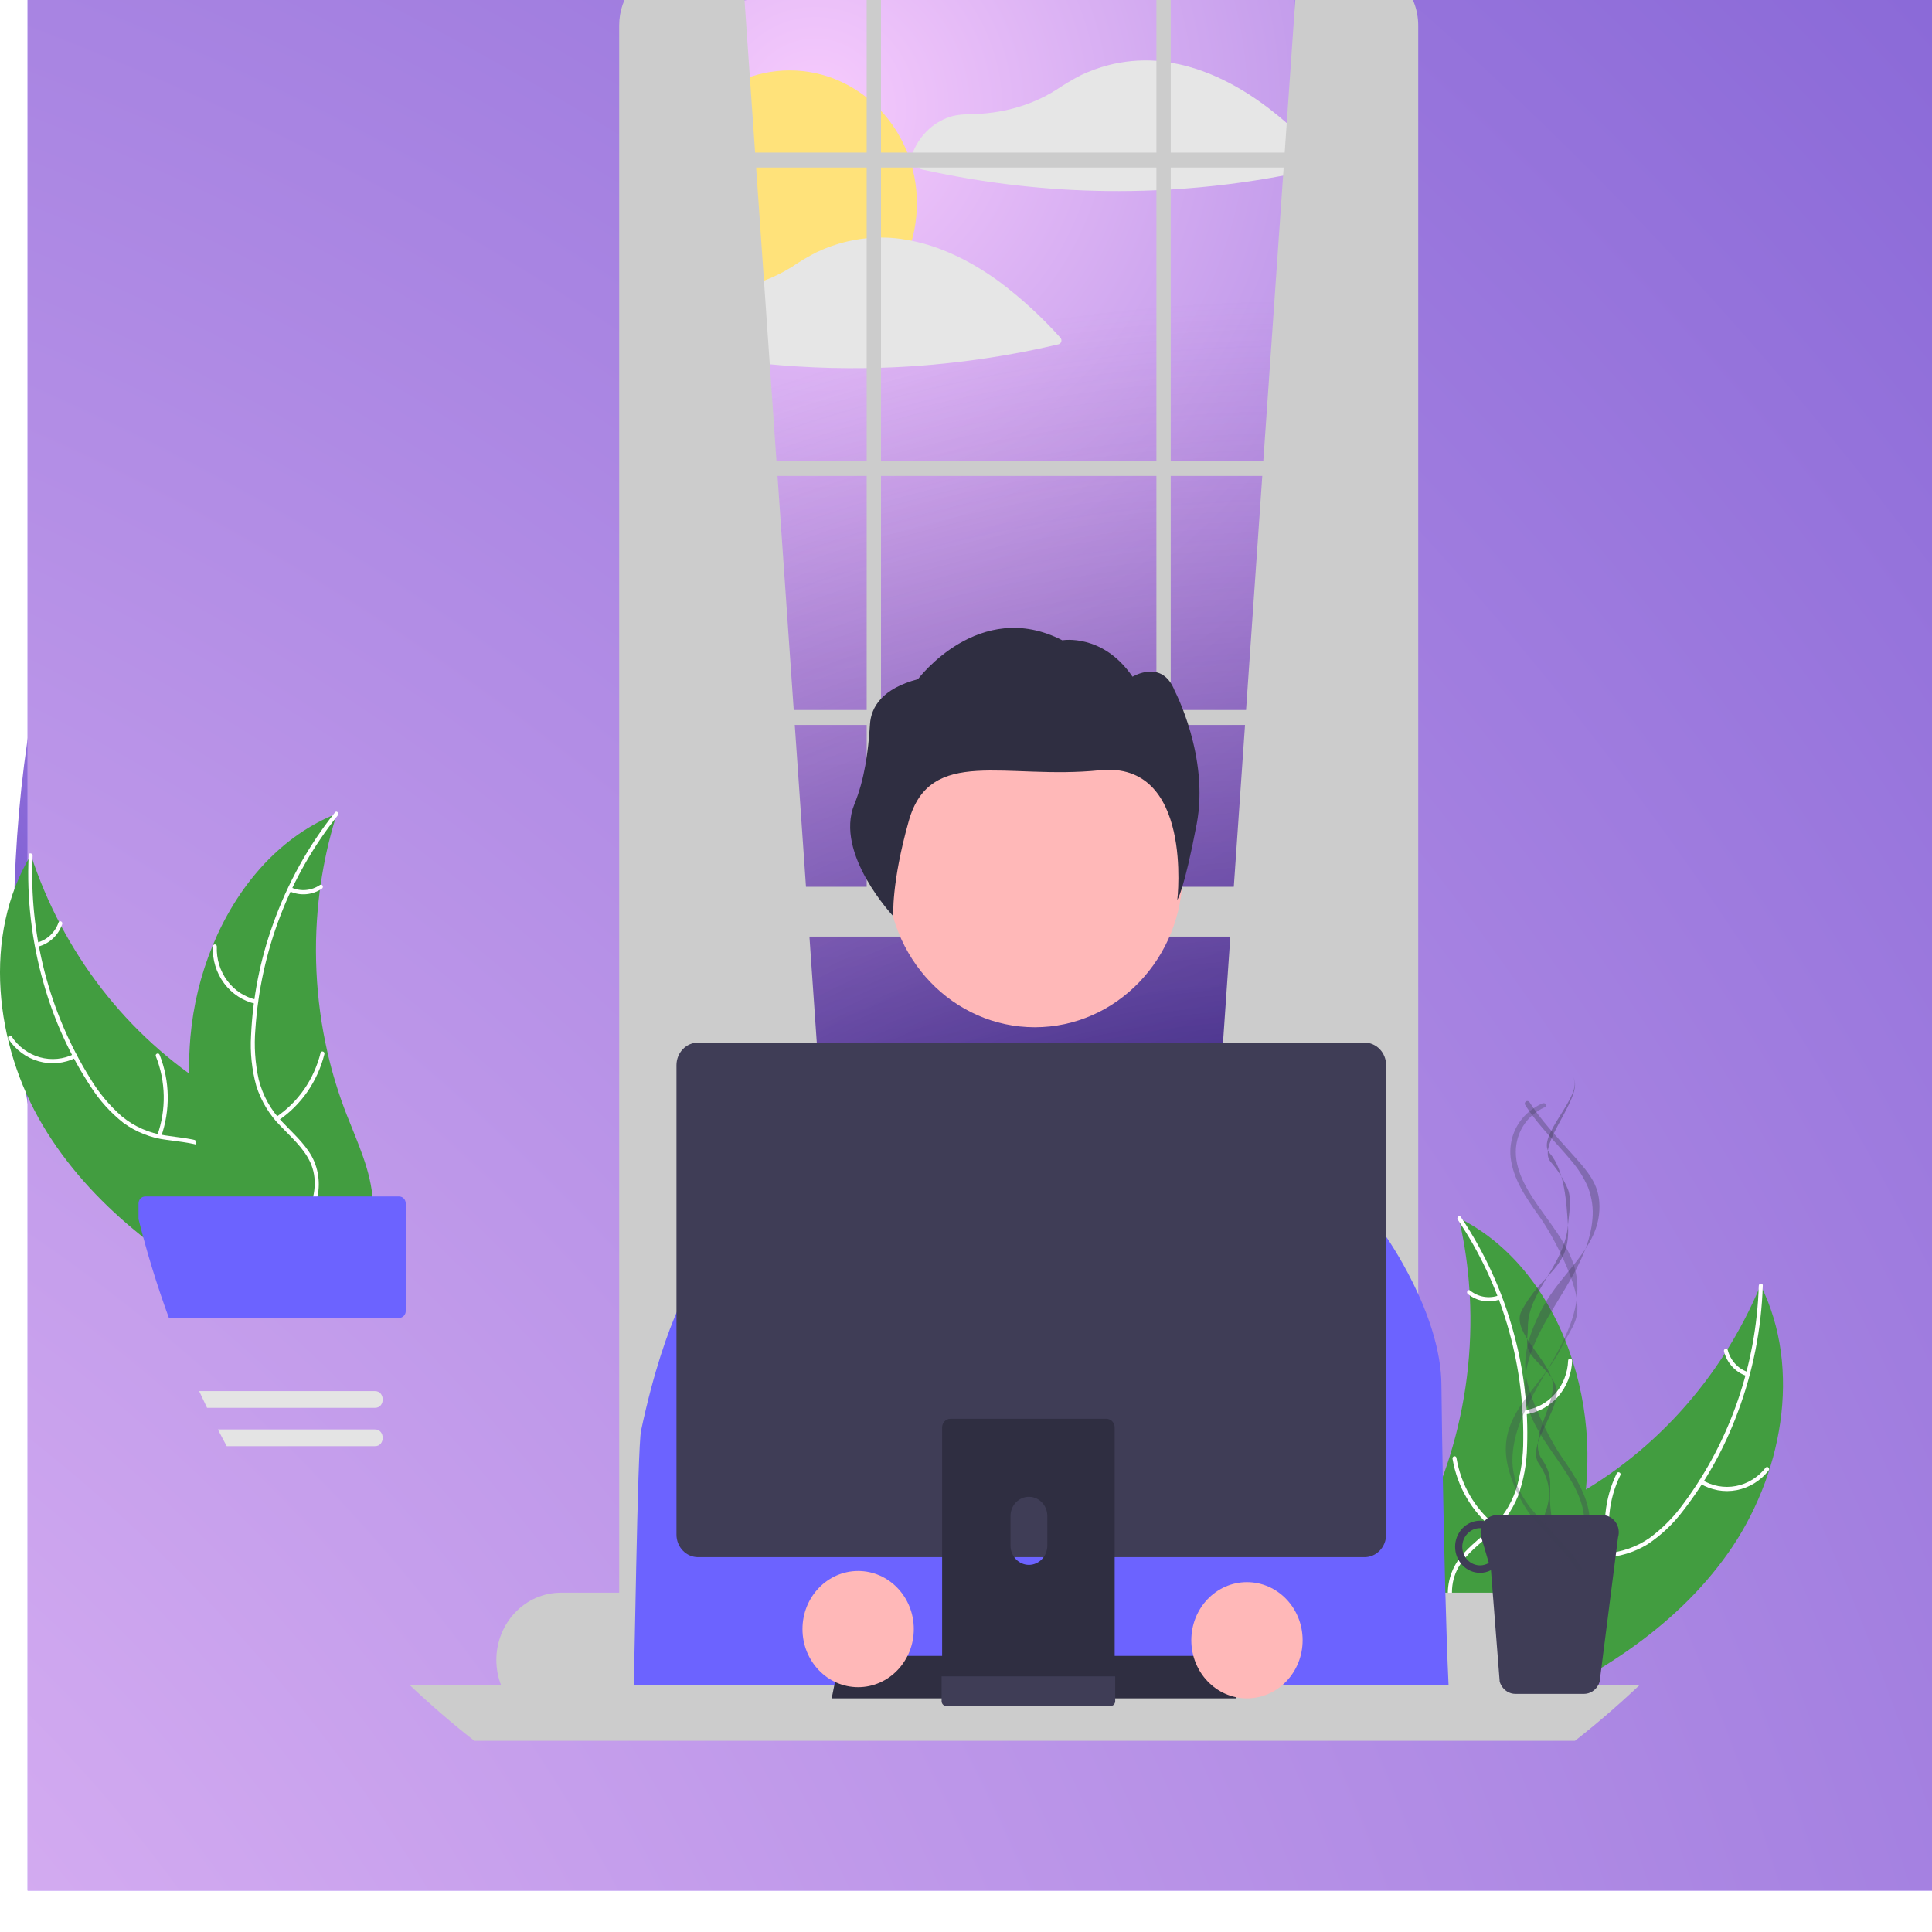 <svg width="140" height="140" viewBox="0 0 140 140" fill="none" xmlns="http://www.w3.org/2000/svg">
<g clip-path="url(#clip0_6_200)">
<path d="M98 -0.985H53V77.139H98V-0.985Z" fill="#B397FD"/>
<path d="M98 -0.985H53V77.139H98V-0.985Z" fill="url(#paint0_radial_6_200)"/>
<path d="M139 67.558C139 105.166 125 139.666 73 135.686C28.5 139.666 1 105.166 1 67.558C1 29.95 21.5 -3.006 70 -0.538C128 -5.473 139 29.95 139 67.558Z" fill="url(#paint1_radial_6_200)"/>
<path d="M139 67.558C139 105.166 125 139.666 73 135.686C28.5 139.666 1 105.166 1 67.558C1 29.95 21.5 -3.006 70 -0.538C128 -5.473 139 29.95 139 67.558Z" fill="url(#paint2_radial_6_200)"/>
<path opacity="0.8" d="M53.077 91.836L58.772 95.97L64.467 100.104L67.682 102.438C67.86 102.568 68.099 102.322 67.921 102.193L62.225 98.059L56.53 93.925L53.315 91.591C53.137 91.462 52.899 91.707 53.077 91.836Z" fill="url(#paint3_linear_6_200)"/>
<path d="M90.552 126.573C95.503 126.129 99.161 121.696 98.723 116.673C98.285 111.649 93.916 107.937 88.965 108.381C84.014 108.826 80.355 113.258 80.793 118.282C81.231 123.306 85.6 127.017 90.552 126.573Z" fill="#E6E6E6"/>
<path d="M88.758 112.404C89.311 112.404 89.758 111.95 89.758 111.39C89.758 110.829 89.311 110.375 88.758 110.375C88.206 110.375 87.758 110.829 87.758 111.39C87.758 111.95 88.206 112.404 88.758 112.404Z" fill="#CBCBCB"/>
<path d="M90.758 123.565C91.311 123.565 91.758 123.11 91.758 122.55C91.758 121.99 91.311 121.535 90.758 121.535C90.206 121.535 89.758 121.99 89.758 122.55C89.758 123.11 90.206 123.565 90.758 123.565Z" fill="#CBCBCB"/>
<path d="M94.758 117.477C95.311 117.477 95.758 117.023 95.758 116.463C95.758 115.902 95.311 115.448 94.758 115.448C94.206 115.448 93.758 115.902 93.758 116.463C93.758 117.023 94.206 117.477 94.758 117.477Z" fill="#CBCBCB"/>
<path d="M86.258 121.535C87.639 121.535 88.758 120.4 88.758 118.999C88.758 117.598 87.639 116.462 86.258 116.462C84.877 116.462 83.758 117.598 83.758 118.999C83.758 120.4 84.877 121.535 86.258 121.535Z" fill="#CBCBCB"/>
<path d="M72.5 122.796C72.776 122.796 73 122.568 73 122.288C73 122.008 72.776 121.781 72.5 121.781C72.224 121.781 72 122.008 72 122.288C72 122.568 72.224 122.796 72.5 122.796Z" fill="#6C63FF"/>
<path d="M93.772 95.315C93.231 95.675 92.677 94.818 93.228 94.474C93.769 94.113 94.323 94.971 93.772 95.315Z" fill="#E6E6E6"/>
<path d="M72 90.821L71.645 90.742L71.722 90.381L71.486 90.329L71.407 90.689L71.052 90.61L71 90.851L71.356 90.93L71.278 91.29L71.515 91.343L71.593 90.982L71.948 91.061L72 90.821Z" fill="#E6E6E6"/>
<path opacity="0.8" d="M104.068 103.576L109.619 107.492L115.17 111.41L118.303 113.621C118.477 113.743 118.724 113.524 118.55 113.401L112.999 109.485L107.448 105.568L104.314 103.356C104.141 103.234 103.894 103.453 104.068 103.576Z" fill="url(#paint4_linear_6_200)"/>
<path d="M82.5 103.518C82.776 103.518 83 103.291 83 103.011C83 102.731 82.776 102.504 82.5 102.504C82.224 102.504 82 102.731 82 103.011C82 103.291 82.224 103.518 82.5 103.518Z" fill="#D9D9D9"/>
<path d="M97.5 130.912C97.776 130.912 98 130.685 98 130.405C98 130.125 97.776 129.898 97.5 129.898C97.224 129.898 97 130.125 97 130.405C97 130.685 97.224 130.912 97.5 130.912Z" fill="#D9D9D9"/>
<path d="M57.221 24.355C62.313 24.355 66.442 20.045 66.442 14.728C66.442 9.412 62.313 5.102 57.221 5.102C52.128 5.102 48 9.412 48 14.728C48 20.045 52.128 24.355 57.221 24.355Z" fill="#FFE27A"/>
<path d="M2 -0.985H52.636V78.849H93.839V-0.985H141V137H2V-0.985Z" fill="#B397FD"/>
<path d="M2 -0.985H52.636V78.849H93.839V-0.985H141V137H2V-0.985Z" fill="url(#paint5_radial_6_200)"/>
<path d="M125.195 112.582C129.124 107.04 130.634 99.235 127.579 93.123C124.713 99.998 119.61 105.591 113.174 108.916C110.687 110.189 107.794 111.334 106.643 113.964C105.927 115.6 106.064 117.532 106.639 119.227C107.215 120.924 108.194 122.432 109.163 123.92L109.214 124.366C115.314 121.725 121.267 118.122 125.195 112.582Z" fill="#429D40"/>
<path d="M127.448 93.172C127.272 98.876 125.379 104.376 122.039 108.892C121.336 109.878 120.489 110.741 119.528 111.451C118.572 112.112 117.463 112.492 116.317 112.554C115.25 112.633 114.15 112.587 113.12 112.936C112.596 113.122 112.115 113.423 111.709 113.817C111.304 114.212 110.983 114.692 110.767 115.225C110.197 116.539 110.113 117.988 110.078 119.408C110.04 120.986 110.023 122.624 109.311 124.058C109.224 124.231 109.488 124.361 109.574 124.188C110.813 121.694 110.008 118.777 110.747 116.155C111.092 114.931 111.792 113.809 112.962 113.318C113.985 112.89 115.12 112.938 116.201 112.867C117.319 112.824 118.41 112.495 119.379 111.911C120.371 111.254 121.248 110.426 121.974 109.462C123.641 107.318 124.975 104.914 125.926 102.338C127.028 99.404 127.641 96.296 127.738 93.146C127.744 92.951 127.454 92.979 127.448 93.172Z" fill="white"/>
<path d="M123.196 107.504C123.998 107.987 124.938 108.155 125.848 107.98C126.759 107.806 127.58 107.3 128.165 106.552C128.283 106.4 128.063 106.201 127.945 106.353C127.401 107.051 126.636 107.523 125.788 107.683C124.94 107.844 124.065 107.683 123.321 107.23C123.159 107.131 123.035 107.406 123.196 107.504Z" fill="white"/>
<path d="M116.863 112.588C116.356 110.685 116.554 108.653 117.418 106.896C117.503 106.722 117.24 106.592 117.155 106.766C116.259 108.596 116.057 110.712 116.589 112.69C116.64 112.879 116.914 112.775 116.863 112.588Z" fill="white"/>
<path d="M126.642 99.418C126.295 99.299 125.981 99.092 125.729 98.815C125.477 98.538 125.295 98.2 125.2 97.832C125.151 97.642 124.877 97.746 124.926 97.934C125.033 98.341 125.235 98.713 125.512 99.02C125.79 99.327 126.135 99.558 126.518 99.693C126.553 99.71 126.592 99.71 126.628 99.697C126.664 99.683 126.694 99.657 126.712 99.621C126.728 99.585 126.73 99.543 126.717 99.504C126.704 99.467 126.677 99.436 126.642 99.418Z" fill="white"/>
<path d="M105.711 88.26C105.738 88.379 105.765 88.498 105.791 88.619C106.147 90.221 106.379 91.85 106.482 93.491C106.492 93.618 106.5 93.746 106.507 93.873C106.716 97.829 106.22 101.791 105.044 105.559C104.575 107.057 103.997 108.516 103.316 109.923C102.374 111.866 101.206 113.896 100.942 115.989C100.913 116.206 100.896 116.426 100.892 116.646L108.689 124.397C108.715 124.405 108.74 124.415 108.766 124.423L109.064 124.748C109.104 124.678 109.144 124.604 109.184 124.534C109.207 124.493 109.229 124.451 109.252 124.411C109.268 124.383 109.282 124.355 109.298 124.332C109.303 124.323 109.307 124.313 109.311 124.305C109.326 124.282 109.337 124.258 109.351 124.235C109.576 123.825 109.798 123.413 110.018 122.999C110.02 122.996 110.02 122.997 110.02 122.992C111.69 119.827 113.121 116.487 114.022 113.027C114.049 112.923 114.077 112.817 114.101 112.708C114.499 111.147 114.773 109.553 114.922 107.945C115.001 107.063 115.037 106.179 115.03 105.294C115.008 103.007 114.641 100.738 113.944 98.571C112.553 94.25 109.854 90.441 106.007 88.412C105.908 88.36 105.811 88.31 105.711 88.26Z" fill="#429D40"/>
<path d="M105.634 88.381C108.783 93.045 110.444 98.626 110.381 104.332C110.388 105.561 110.21 106.783 109.853 107.953C109.469 109.082 108.804 110.083 107.925 110.852C107.119 111.586 106.213 112.24 105.592 113.166C105.281 113.645 105.07 114.188 104.974 114.757C104.878 115.327 104.898 115.912 105.034 116.473C105.336 117.88 106.105 119.09 106.896 120.246C107.775 121.529 108.707 122.848 108.964 124.441C108.996 124.634 109.281 124.572 109.249 124.379C108.801 121.609 106.476 119.786 105.554 117.229C105.123 116.034 105.035 114.698 105.686 113.572C106.256 112.587 107.19 111.911 108.012 111.175C108.88 110.438 109.562 109.49 109.998 108.415C110.411 107.266 110.634 106.054 110.658 104.827C110.752 102.068 110.431 99.311 109.705 96.656C108.893 93.621 107.589 90.753 105.851 88.177C105.743 88.018 105.527 88.222 105.634 88.381Z" fill="white"/>
<path d="M110.505 102.497C111.423 102.377 112.271 101.921 112.897 101.21C113.523 100.499 113.887 99.578 113.923 98.613C113.93 98.417 113.639 98.397 113.633 98.593C113.601 99.492 113.262 100.35 112.677 101.011C112.093 101.672 111.302 102.093 110.446 102.198C110.26 102.222 110.32 102.519 110.505 102.497Z" fill="white"/>
<path d="M108.38 110.536C106.878 109.336 105.864 107.589 105.54 105.643C105.508 105.45 105.223 105.512 105.255 105.705C105.595 107.729 106.654 109.545 108.22 110.79C108.37 110.909 108.529 110.654 108.38 110.536Z" fill="white"/>
<path d="M108.593 93.874C108.247 93.998 107.877 94.029 107.516 93.966C107.155 93.904 106.815 93.748 106.526 93.514C106.378 93.394 106.219 93.648 106.366 93.768C106.687 94.025 107.063 94.196 107.461 94.267C107.859 94.337 108.268 94.305 108.652 94.172C108.689 94.163 108.722 94.139 108.743 94.106C108.764 94.072 108.772 94.032 108.765 93.993C108.757 93.953 108.734 93.919 108.702 93.897C108.67 93.874 108.631 93.867 108.593 93.874Z" fill="white"/>
<path d="M3.098 81.546C-0.386 75.689 -1.284 67.782 2.238 61.95C4.559 69.044 9.209 75.053 15.365 78.913C17.745 80.392 20.539 81.779 21.481 84.498C22.068 86.189 21.782 88.104 21.076 89.745C20.37 91.386 19.276 92.806 18.195 94.207L18.109 94.647C12.235 91.498 6.582 87.402 3.098 81.546Z" fill="#429D40"/>
<path d="M2.364 62.01C2.095 67.709 3.554 73.352 6.532 78.137C7.156 79.179 7.933 80.111 8.834 80.901C9.737 81.64 10.812 82.113 11.949 82.272C13.006 82.442 14.107 82.488 15.106 82.924C15.614 83.154 16.07 83.495 16.444 83.922C16.817 84.35 17.1 84.855 17.273 85.405C17.739 86.763 17.71 88.214 17.634 89.633C17.55 91.208 17.439 92.843 18.037 94.332C18.11 94.512 17.837 94.619 17.765 94.439C16.723 91.848 17.753 89.009 17.221 86.333C16.972 85.085 16.362 83.907 15.234 83.319C14.248 82.805 13.113 82.756 12.041 82.594C10.93 82.456 9.868 82.036 8.948 81.371C8.01 80.632 7.2 79.732 6.552 78.71C5.057 76.432 3.915 73.923 3.167 71.275C2.298 68.257 1.929 65.106 2.077 61.959C2.086 61.764 2.373 61.816 2.364 62.01Z" fill="white"/>
<path d="M5.486 76.655C4.649 77.068 3.699 77.156 2.806 76.905C1.912 76.654 1.133 76.08 0.607 75.284C0.502 75.123 0.737 74.944 0.843 75.105C1.331 75.847 2.056 76.382 2.889 76.614C3.722 76.846 4.606 76.76 5.383 76.371C5.552 76.286 5.654 76.571 5.486 76.655Z" fill="white"/>
<path d="M11.402 82.259C12.056 80.406 12.017 78.364 11.293 76.539C11.221 76.359 11.493 76.252 11.565 76.432C12.316 78.332 12.352 80.458 11.667 82.385C11.602 82.568 11.337 82.442 11.402 82.259Z" fill="white"/>
<path d="M2.681 68.304C3.037 68.215 3.365 68.034 3.638 67.78C3.91 67.525 4.118 67.204 4.242 66.845C4.305 66.66 4.57 66.787 4.507 66.97C4.368 67.366 4.139 67.721 3.838 68.003C3.538 68.285 3.176 68.486 2.784 68.588C2.747 68.601 2.708 68.599 2.673 68.583C2.638 68.566 2.611 68.536 2.596 68.5C2.583 68.462 2.584 68.42 2.6 68.383C2.616 68.347 2.645 68.318 2.681 68.304Z" fill="white"/>
<path d="M24.411 58.958C24.375 59.074 24.339 59.191 24.304 59.309C23.824 60.875 23.467 62.48 23.236 64.106C23.216 64.232 23.198 64.359 23.181 64.485C22.665 68.411 22.851 72.402 23.73 76.256C24.081 77.79 24.543 79.293 25.113 80.753C25.899 82.77 26.906 84.891 27.006 86.999C27.019 87.219 27.018 87.439 27.005 87.659L18.63 94.722C18.603 94.728 18.578 94.736 18.551 94.743L18.229 95.04C18.195 94.967 18.161 94.891 18.126 94.817C18.106 94.775 18.088 94.731 18.068 94.689C18.055 94.66 18.042 94.631 18.029 94.606C18.025 94.597 18.02 94.587 18.018 94.579C18.005 94.554 17.995 94.529 17.983 94.506C17.791 94.078 17.601 93.648 17.414 93.216C17.413 93.214 17.413 93.214 17.413 93.21C15.995 89.913 14.829 86.463 14.2 82.938C14.182 82.832 14.161 82.724 14.146 82.614C13.871 81.024 13.722 79.412 13.699 77.796C13.689 76.911 13.722 76.026 13.798 75.145C13.998 72.868 14.539 70.638 15.403 68.536C17.126 64.347 20.112 60.78 24.105 59.084C24.207 59.041 24.308 58.999 24.411 58.958Z" fill="#429D40"/>
<path d="M24.478 59.085C20.977 63.467 18.887 68.889 18.506 74.581C18.403 75.805 18.486 77.038 18.75 78.235C19.045 79.392 19.63 80.447 20.447 81.288C21.193 82.088 22.044 82.816 22.591 83.792C22.864 84.296 23.032 84.854 23.083 85.43C23.135 86.007 23.069 86.587 22.89 87.135C22.479 88.512 21.619 89.653 20.74 90.738C19.765 91.943 18.733 93.178 18.352 94.743C18.306 94.933 18.027 94.847 18.073 94.658C18.736 91.934 21.195 90.315 22.313 87.844C22.835 86.691 23.027 85.367 22.466 84.188C21.975 83.158 21.097 82.406 20.335 81.602C19.527 80.794 18.921 79.791 18.57 78.682C18.247 77.503 18.119 76.275 18.192 75.051C18.312 72.293 18.847 69.572 19.777 66.987C20.823 64.031 22.345 61.284 24.279 58.864C24.398 58.714 24.597 58.936 24.478 59.085Z" fill="white"/>
<path d="M18.526 72.74C17.619 72.544 16.81 72.018 16.241 71.256C15.672 70.493 15.382 69.545 15.421 68.58C15.423 68.54 15.439 68.503 15.467 68.477C15.494 68.45 15.531 68.435 15.569 68.436C15.606 68.436 15.642 68.452 15.669 68.48C15.696 68.508 15.711 68.545 15.712 68.585C15.674 69.484 15.944 70.367 16.476 71.076C17.006 71.784 17.763 72.271 18.608 72.449C18.791 72.488 18.708 72.779 18.526 72.74Z" fill="white"/>
<path d="M20.017 80.934C21.608 79.865 22.755 78.21 23.229 76.298C23.276 76.109 23.555 76.194 23.508 76.383C23.011 78.372 21.815 80.092 20.157 81.201C19.998 81.306 19.86 81.039 20.017 80.934V80.934Z" fill="white"/>
<path d="M21.102 64.309C21.437 64.462 21.804 64.525 22.168 64.493C22.533 64.46 22.884 64.335 23.19 64.126C23.347 64.018 23.485 64.285 23.33 64.392C22.99 64.621 22.602 64.76 22.2 64.796C21.797 64.833 21.392 64.766 21.02 64.601C20.984 64.589 20.953 64.562 20.935 64.527C20.917 64.492 20.912 64.451 20.921 64.412C20.932 64.374 20.958 64.341 20.991 64.322C21.025 64.303 21.065 64.298 21.102 64.309Z" fill="white"/>
<path d="M96.005 11.638C95.174 10.722 94.297 9.853 93.377 9.034C91.581 7.444 89.593 6.092 87.376 5.24C86.541 4.918 85.679 4.681 84.801 4.532C84.695 4.514 84.591 4.496 84.486 4.482C84.478 4.481 84.47 4.481 84.463 4.482C84.446 4.477 84.43 4.474 84.413 4.472C84.197 4.443 83.982 4.42 83.764 4.404C82.595 4.323 81.42 4.433 80.283 4.731C79.624 4.905 78.98 5.139 78.36 5.431C77.739 5.748 77.136 6.105 76.556 6.498C76.244 6.696 75.923 6.877 75.594 7.041C74.633 7.516 73.616 7.856 72.569 8.051C71.862 8.184 71.146 8.257 70.428 8.271C69.805 8.284 69.217 8.307 68.626 8.542C67.995 8.789 67.428 9.187 66.971 9.704C66.514 10.221 66.179 10.842 65.993 11.518C65.979 11.578 65.983 11.642 66.005 11.699C66.028 11.757 66.067 11.805 66.118 11.837C66.277 11.957 66.432 12.093 66.601 12.2C66.751 12.271 66.91 12.317 67.073 12.335C67.34 12.393 67.607 12.45 67.875 12.505C68.86 12.709 69.849 12.889 70.843 13.047C72.841 13.363 74.85 13.585 76.871 13.714C76.883 13.716 76.895 13.717 76.908 13.718C79.191 13.861 81.479 13.885 83.764 13.787C84.11 13.773 84.455 13.755 84.801 13.734C86.242 13.649 87.679 13.517 89.113 13.335C90.439 13.167 91.761 12.958 93.076 12.709C94.017 12.53 94.953 12.332 95.886 12.113C95.931 12.099 95.972 12.073 96.005 12.037C96.038 12.002 96.062 11.958 96.074 11.911C96.086 11.863 96.086 11.813 96.074 11.765C96.062 11.717 96.038 11.674 96.005 11.638Z" fill="#E6E6E6"/>
<path d="M76.84 24.474C75.505 22.983 74.034 21.631 72.448 20.438C71.922 20.053 71.381 19.69 70.824 19.358C70.141 18.947 69.432 18.585 68.702 18.275C68.539 18.205 68.374 18.139 68.21 18.076C67.276 17.714 66.307 17.46 65.32 17.318C65.312 17.316 65.305 17.318 65.297 17.316C65.281 17.313 65.264 17.309 65.249 17.306C64.77 17.241 64.288 17.211 63.806 17.214C63.46 17.214 63.113 17.233 62.768 17.269C62.212 17.326 61.66 17.426 61.118 17.567C60.849 17.637 60.583 17.718 60.321 17.81C59.938 17.941 59.563 18.094 59.196 18.267C59.19 18.27 59.185 18.271 59.179 18.275C58.563 18.589 57.966 18.943 57.392 19.334C57.379 19.342 57.365 19.35 57.353 19.358C56.7 19.765 56.01 20.103 55.293 20.365C54.677 20.59 54.045 20.765 53.404 20.887C52.697 21.02 51.981 21.093 51.263 21.105C50.639 21.118 50.051 21.141 49.462 21.378C48.831 21.625 48.264 22.023 47.807 22.54C47.349 23.057 47.014 23.678 46.828 24.354C46.813 24.414 46.818 24.477 46.84 24.535C46.862 24.592 46.901 24.64 46.952 24.673C47.112 24.793 47.268 24.927 47.436 25.034C47.585 25.106 47.744 25.151 47.907 25.169C48.174 25.227 48.441 25.285 48.709 25.34C49.694 25.544 50.684 25.725 51.678 25.881C53.042 26.096 54.411 26.269 55.786 26.398C56.438 26.461 57.09 26.513 57.742 26.553C59.416 26.659 61.091 26.7 62.768 26.676C63.114 26.672 63.46 26.663 63.806 26.652C65.86 26.589 67.908 26.428 69.949 26.169C72.225 25.882 74.484 25.474 76.72 24.947C76.765 24.933 76.806 24.907 76.839 24.872C76.872 24.837 76.896 24.793 76.908 24.745C76.92 24.698 76.92 24.648 76.908 24.6C76.896 24.553 76.873 24.509 76.84 24.474Z" fill="#E6E6E6"/>
<path d="M53.856 -1.361L61.979 115.831L45.732 117.337V0.13C47.668 -1.449 50.447 -1.696 53.856 -1.361Z" fill="#CCCCCC"/>
<path d="M93.954 -1.361L85.831 115.831L102.078 117.337V0.13C100.142 -1.449 97.363 -1.696 93.954 -1.361Z" fill="#CCCCCC"/>
<path d="M102.46 0.181C101.956 -1.109 100.884 -2 99.644 -2H47.993C46.269 -2 44.868 -0.274 44.868 1.85V118.329C44.853 119.407 45.239 120.449 45.945 121.235C46.314 121.64 46.782 121.933 47.298 122.082C47.524 122.147 47.758 122.181 47.993 122.18H99.644C99.879 122.181 100.113 122.147 100.339 122.082C101.729 121.693 102.769 120.159 102.769 118.329V1.85C102.77 1.278 102.665 0.712 102.46 0.181ZM101.732 118.329C101.732 119.748 100.795 120.902 99.644 120.902H47.993C47.038 120.902 46.23 120.109 45.984 119.029C45.931 118.8 45.904 118.565 45.905 118.329V1.85C45.905 0.432 46.842 -0.721 47.993 -0.721H99.644C99.856 -0.721 100.066 -0.682 100.265 -0.604C101.113 -0.279 101.732 0.697 101.732 1.85V118.329Z" fill="#CCCCCC"/>
<path d="M102.25 33.406H45.387V34.488H102.25V33.406Z" fill="#CCCCCC"/>
<path d="M102.25 11.057H45.387V12.14H102.25V11.057Z" fill="#CCCCCC"/>
<path d="M102.25 51.449H45.387V52.532H102.25V51.449Z" fill="#CCCCCC"/>
<path d="M63.84 -1.514H62.803V66.786H63.84V-1.514Z" fill="#CCCCCC"/>
<path d="M84.835 -1.514H83.798V66.786H84.835V-1.514Z" fill="#CCCCCC"/>
<path d="M108.732 115.413H40.633C39.396 115.415 38.21 115.929 37.336 116.842C36.461 117.755 35.969 118.994 35.967 120.285C35.967 120.906 36.081 121.521 36.304 122.098C36.65 123.001 37.248 123.775 38.02 124.321C38.791 124.865 39.702 125.158 40.633 125.158H108.732C109.546 125.158 110.346 124.934 111.053 124.511C111.759 124.088 112.347 123.479 112.759 122.745C112.876 122.538 112.977 122.321 113.063 122.098C113.286 121.521 113.4 120.906 113.399 120.285C113.397 118.993 112.905 117.755 112.03 116.842C111.155 115.929 109.969 115.415 108.732 115.413Z" fill="#CCCCCC"/>
<path d="M102.25 64.26H45.732V67.869H102.25V64.26Z" fill="#CCCCCC"/>
<path d="M74.989 74.438C80.904 74.438 85.699 69.431 85.699 63.256C85.699 57.08 80.904 52.074 74.989 52.074C69.073 52.074 64.278 57.08 64.278 63.256C64.278 69.431 69.073 74.438 74.989 74.438Z" fill="#FFB8B8"/>
<path d="M63.04 52.499C63.121 51.215 63.934 49.901 66.519 49.214C66.519 49.214 70.954 43.293 76.981 46.398C76.981 46.398 79.903 45.874 82.069 49.038C82.069 49.038 84.218 47.716 85.124 50.06C85.124 50.06 87.643 54.842 86.716 59.719C85.788 64.597 85.313 65.205 85.313 65.205C85.313 65.205 86.496 55.116 79.686 55.816C72.877 56.516 67.395 54.016 65.853 59.489C64.572 64.034 64.733 66.395 64.733 66.395C64.733 66.395 60.451 61.861 61.907 58.29C62.652 56.464 62.915 54.479 63.04 52.499Z" fill="#2F2E41"/>
<path d="M45.861 124.364H105.107C104.711 119.646 104.452 101.612 104.452 100.425C104.452 95.19 100.348 89.477 100.348 89.477L98.88 88.629L86.614 84.634L83.439 80.329C83.107 79.877 82.679 79.512 82.188 79.262C81.698 79.012 81.158 78.884 80.612 78.889L70.585 78.967C69.703 78.974 68.855 79.325 68.207 79.951L61.998 85.964L52.891 90.504L52.876 90.488L52.78 90.562L51.429 91.578L50.559 92.234C50.559 92.234 48.279 95.091 46.456 103.658C46.182 104.947 45.989 121.628 45.861 124.364Z" fill="#6C63FF"/>
<path d="M118.819 122.098C118.677 122.234 118.532 122.367 118.388 122.502C117.842 123.009 117.288 123.507 116.727 123.997C115.878 124.736 115.012 125.452 114.128 126.146H34.373C32.748 124.873 31.184 123.523 29.68 122.098H118.819Z" fill="#CCCCCC"/>
<path d="M89.585 123.069H60.266L60.886 119.992H88.964L89.585 123.069Z" fill="#2F2E41"/>
<path d="M116.109 109.789H108.48C108.308 109.788 108.138 109.828 107.982 109.903C107.825 109.979 107.687 110.089 107.576 110.227C107.47 110.205 107.362 110.194 107.253 110.194C107.015 110.194 106.78 110.243 106.56 110.337C106.34 110.433 106.141 110.572 105.973 110.747C105.804 110.923 105.671 111.131 105.58 111.36C105.489 111.589 105.442 111.835 105.442 112.083C105.442 112.332 105.489 112.578 105.58 112.807C105.671 113.036 105.804 113.244 105.973 113.42C106.141 113.595 106.34 113.734 106.56 113.83C106.78 113.924 107.015 113.973 107.253 113.973C107.526 113.973 107.796 113.907 108.041 113.781L108.168 115.413L108.674 121.865C108.698 121.946 108.73 122.024 108.77 122.098C108.873 122.293 109.023 122.457 109.207 122.57C109.391 122.685 109.601 122.745 109.814 122.745H114.775C114.989 122.745 115.199 122.684 115.383 122.57C115.567 122.457 115.718 122.293 115.821 122.098C115.86 122.024 115.891 121.945 115.915 121.865L117.249 111.401C117.304 111.215 117.317 111.017 117.285 110.825C117.254 110.634 117.18 110.452 117.069 110.295C116.958 110.139 116.813 110.011 116.647 109.923C116.48 109.835 116.296 109.789 116.109 109.789ZM107.253 113.433C106.911 113.433 106.582 113.291 106.34 113.037C106.098 112.785 105.962 112.441 105.962 112.083C105.962 111.725 106.098 111.382 106.34 111.13C106.582 110.876 106.911 110.734 107.253 110.734C107.277 110.734 107.298 110.74 107.321 110.742C107.27 110.959 107.277 111.187 107.34 111.401L107.886 113.253C107.694 113.37 107.476 113.432 107.253 113.433Z" fill="#3F3D56"/>
<path d="M98.878 75.55H50.585C50.17 75.55 49.772 75.723 49.479 76.029C49.185 76.335 49.02 76.751 49.02 77.184V111.205C49.02 111.638 49.185 112.053 49.478 112.359C49.772 112.666 50.17 112.838 50.585 112.838H98.878C99.293 112.838 99.691 112.666 99.984 112.359C100.278 112.053 100.443 111.638 100.443 111.205V77.184C100.443 76.751 100.278 76.335 99.984 76.029C99.691 75.723 99.293 75.55 98.878 75.55Z" fill="#3F3D56"/>
<path d="M80.17 102.81H68.872C68.713 102.81 68.559 102.876 68.446 102.995C68.334 103.112 68.27 103.273 68.27 103.44V122.071H80.773V103.44C80.773 103.357 80.758 103.275 80.728 103.199C80.697 103.122 80.653 103.053 80.597 102.994C80.541 102.936 80.474 102.889 80.401 102.858C80.328 102.826 80.249 102.81 80.17 102.81ZM74.559 113.396C74.206 113.394 73.868 113.247 73.618 112.986C73.368 112.726 73.227 112.372 73.225 112.003V109.854C73.225 109.485 73.366 109.131 73.616 108.87C73.867 108.61 74.206 108.463 74.559 108.463C74.913 108.463 75.252 108.61 75.502 108.87C75.752 109.131 75.893 109.485 75.893 109.854V112.003C75.892 112.372 75.751 112.726 75.501 112.986C75.251 113.247 74.912 113.394 74.559 113.396Z" fill="#2F2E41"/>
<path d="M68.232 121.476V123.273C68.232 123.366 68.267 123.455 68.331 123.521C68.394 123.587 68.479 123.625 68.568 123.625H80.476C80.565 123.624 80.65 123.587 80.713 123.521C80.776 123.455 80.812 123.366 80.812 123.273V121.476H68.232Z" fill="#3F3D56"/>
<path d="M62.184 122.259C64.411 122.259 66.217 120.374 66.217 118.048C66.217 115.723 64.411 113.838 62.184 113.838C59.956 113.838 58.151 115.723 58.151 118.048C58.151 120.374 59.956 122.259 62.184 122.259Z" fill="#FFB8B8"/>
<path d="M90.36 123.069C92.588 123.069 94.393 121.183 94.393 118.858C94.393 116.532 92.588 114.647 90.36 114.647C88.133 114.647 86.327 116.532 86.327 118.858C86.327 121.183 88.133 123.069 90.36 123.069Z" fill="#FFB8B8"/>
<path d="M28.92 86.7H10.522C10.394 86.7 10.271 86.753 10.181 86.847C10.09 86.941 10.039 87.07 10.038 87.203V88.342C10.645 90.769 11.38 93.159 12.239 95.501H28.92C28.983 95.501 29.046 95.488 29.105 95.463C29.163 95.438 29.216 95.401 29.261 95.354C29.306 95.307 29.342 95.251 29.366 95.19C29.39 95.129 29.402 95.064 29.402 94.998V87.203C29.402 87.07 29.351 86.942 29.261 86.847C29.171 86.753 29.048 86.7 28.92 86.7Z" fill="#6C63FF"/>
<path d="M27.167 100.805H14.431C14.617 101.211 14.809 101.615 15.005 102.017H27.167C27.924 102.028 27.916 100.795 27.167 100.805Z" fill="#E4E4E4"/>
<path d="M27.167 103.582H15.789C15.997 103.989 16.211 104.392 16.428 104.794H27.167C27.924 104.805 27.916 103.571 27.167 103.582Z" fill="#E4E4E4"/>
<g filter="url(#filter0_i_6_200)">
<path d="M113.751 79.435C112.709 78.266 111.647 77.141 110.837 75.871C110.796 75.807 110.722 75.773 110.648 75.786C110.518 75.808 110.451 75.956 110.522 76.069C110.573 76.149 110.624 76.228 110.676 76.308C111.557 77.64 112.766 78.796 113.812 80.051C114.356 80.673 114.784 81.35 115.083 82.062C115.361 82.803 115.466 83.574 115.394 84.34C115.134 87.535 112.588 90.231 111.279 93.181C110.637 94.625 110.281 96.167 110.644 97.692C111.006 99.217 112.04 100.584 112.973 101.943C113.896 103.282 114.823 104.74 114.797 106.284C114.773 107.542 114.091 108.852 112.622 109.499C112.579 109.519 112.547 109.551 112.534 109.59C112.521 109.627 112.528 109.668 112.554 109.702C112.58 109.737 112.622 109.762 112.671 109.773C112.72 109.784 112.773 109.78 112.819 109.762C113.154 109.618 113.46 109.438 113.728 109.228C114.834 108.37 115.286 107.086 115.179 105.895C115.041 104.357 114.114 102.939 113.18 101.594C112.19 100.166 110.755 97.194 110.561 95.562C110.366 93.949 110.944 92.367 111.711 90.889C113.198 88.027 116.105 86.339 115.892 83.121C115.791 81.603 114.858 80.679 113.751 79.435Z" fill="#3F3D56" fill-opacity="0.35"/>
</g>
<g filter="url(#filter1_i_6_200)">
<path d="M112.289 79.557C111.218 78.356 114.812 75.364 113.994 74.051C114.124 74.029 113.865 74.073 113.994 74.051C113.891 73.894 114.09 74.212 113.994 74.051C114.875 75.384 111.303 78.918 112.35 80.173C112.894 80.796 113.322 81.473 113.621 82.184C113.898 82.925 113.693 84.004 113.621 84.77C113.38 87.737 110.678 89.581 110.715 92.23C110.721 92.638 110.626 93.059 110.667 93.465C110.777 94.544 112.468 95.284 112.776 96.579C113.139 98.104 110.577 100.707 111.511 102.064C112.434 103.404 112.377 104.59 111.961 105.663C111.587 106.625 112.723 107.103 112.209 108.043C112.074 108.289 111.871 108.5 111.713 108.732C111.453 109.116 111.08 109.686 111.072 109.711C111.059 109.75 111.066 109.791 111.091 109.824C111.146 109.897 111.264 109.829 111.335 109.885C111.34 109.888 111.345 109.889 111.356 109.885C111.691 109.741 111.449 108.597 111.717 108.388C112.822 107.529 112.456 106.411 112.35 105.221C112.211 103.683 112.651 103.061 111.717 101.715C110.727 100.288 112.71 97.848 112.515 96.216C112.32 94.603 109.482 92.489 110.248 91.011C111.736 88.149 113.834 87.988 113.621 84.77C113.519 83.252 113.396 80.801 112.289 79.557Z" fill="#3F3D56" fill-opacity="0.4"/>
</g>
<g filter="url(#filter2_i_6_200)">
<path d="M111.335 106.298C112.396 107.448 113.477 108.554 114.308 109.809C114.35 109.872 114.425 109.904 114.498 109.89C114.627 109.866 114.692 109.716 114.619 109.605C114.567 109.526 114.515 109.448 114.461 109.369C113.558 108.053 112.33 106.919 111.263 105.683C110.709 105.071 110.269 104.402 109.959 103.696C109.669 102.96 109.551 102.191 109.61 101.424C109.816 98.225 112.317 95.483 113.577 92.509C114.195 91.054 114.525 89.506 114.136 87.988C113.748 86.47 112.692 85.121 111.736 83.78C110.79 82.458 109.84 81.016 109.84 79.472C109.842 78.214 110.503 76.892 111.96 76.218C112.004 76.198 112.035 76.164 112.047 76.126C112.059 76.088 112.052 76.048 112.025 76.014C111.999 75.98 111.957 75.955 111.907 75.945C111.858 75.935 111.805 75.939 111.76 75.958C111.427 76.109 111.124 76.294 110.859 76.509C109.768 77.388 109.338 78.68 109.465 79.867C109.629 81.403 110.579 82.805 111.535 84.133C112.549 85.542 114.033 88.487 114.255 90.116C114.477 91.725 113.925 92.09 113.183 93.582C111.744 96.47 108.866 98.211 109.132 101.424C109.259 102.94 110.207 105.075 111.335 106.298Z" fill="#3F3D56" fill-opacity="0.3"/>
</g>
</g>
<defs>
<filter id="filter0_i_6_200" x="110.493" y="75.783" width="5.41" height="37.996" filterUnits="userSpaceOnUse" color-interpolation-filters="sRGB">
<feFlood flood-opacity="0" result="BackgroundImageFix"/>
<feBlend mode="normal" in="SourceGraphic" in2="BackgroundImageFix" result="shape"/>
<feColorMatrix in="SourceAlpha" type="matrix" values="0 0 0 0 0 0 0 0 0 0 0 0 0 0 0 0 0 0 127 0" result="hardAlpha"/>
<feOffset dy="4"/>
<feGaussianBlur stdDeviation="2"/>
<feComposite in2="hardAlpha" operator="arithmetic" k2="-1" k3="1"/>
<feColorMatrix type="matrix" values="0 0 0 0 0 0 0 0 0 0 0 0 0 0 0 0 0 0 0.25 0"/>
<feBlend mode="normal" in2="shape" result="effect1_innerShadow_6_200"/>
</filter>
<filter id="filter1_i_6_200" x="110.117" y="74.006" width="4.018" height="39.882" filterUnits="userSpaceOnUse" color-interpolation-filters="sRGB">
<feFlood flood-opacity="0" result="BackgroundImageFix"/>
<feBlend mode="normal" in="SourceGraphic" in2="BackgroundImageFix" result="shape"/>
<feColorMatrix in="SourceAlpha" type="matrix" values="0 0 0 0 0 0 0 0 0 0 0 0 0 0 0 0 0 0 127 0" result="hardAlpha"/>
<feOffset dy="4"/>
<feGaussianBlur stdDeviation="2"/>
<feComposite in2="hardAlpha" operator="arithmetic" k2="-1" k3="1"/>
<feColorMatrix type="matrix" values="0 0 0 0 0 0 0 0 0 0 0 0 0 0 0 0 0 0 0.25 0"/>
<feBlend mode="normal" in2="shape" result="effect1_innerShadow_6_200"/>
</filter>
<filter id="filter2_i_6_200" x="109.115" y="75.94" width="5.535" height="37.954" filterUnits="userSpaceOnUse" color-interpolation-filters="sRGB">
<feFlood flood-opacity="0" result="BackgroundImageFix"/>
<feBlend mode="normal" in="SourceGraphic" in2="BackgroundImageFix" result="shape"/>
<feColorMatrix in="SourceAlpha" type="matrix" values="0 0 0 0 0 0 0 0 0 0 0 0 0 0 0 0 0 0 127 0" result="hardAlpha"/>
<feOffset dy="4"/>
<feGaussianBlur stdDeviation="2"/>
<feComposite in2="hardAlpha" operator="arithmetic" k2="-1" k3="1"/>
<feColorMatrix type="matrix" values="0 0 0 0 0 0 0 0 0 0 0 0 0 0 0 0 0 0 0.25 0"/>
<feBlend mode="normal" in2="shape" result="effect1_innerShadow_6_200"/>
</filter>
<radialGradient id="paint0_radial_6_200" cx="0" cy="0" r="1" gradientUnits="userSpaceOnUse" gradientTransform="translate(-28 164.394) rotate(-44.442) scale(293.432 171.553)">
<stop stop-color="#F7CBFD"/>
<stop offset="1" stop-color="#7758D1"/>
</radialGradient>
<radialGradient id="paint1_radial_6_200" cx="0" cy="0" r="1" gradientUnits="userSpaceOnUse" gradientTransform="translate(58.664 8.296) rotate(75.478) scale(88.451 89.007)">
<stop stop-color="#F7CBFD"/>
<stop offset="1" stop-color="#7758D1"/>
</radialGradient>
<radialGradient id="paint2_radial_6_200" cx="0" cy="0" r="1" gradientUnits="userSpaceOnUse" gradientTransform="translate(93.657 141.872) rotate(-108.634) scale(120.311 121.011)">
<stop stop-color="#2A0248"/>
<stop offset="0.543" stop-color="#170951" stop-opacity="0.54"/>
<stop offset="1" stop-color="#8A4D93" stop-opacity="0"/>
</radialGradient>
<linearGradient id="paint3_linear_6_200" x1="59.973" y1="90.951" x2="61.055" y2="103.076" gradientUnits="userSpaceOnUse">
<stop stop-color="white"/>
<stop offset="1" stop-color="white" stop-opacity="0.3"/>
</linearGradient>
<linearGradient id="paint4_linear_6_200" x1="110.988" y1="102.918" x2="111.649" y2="114.059" gradientUnits="userSpaceOnUse">
<stop stop-color="white"/>
<stop offset="1" stop-color="white" stop-opacity="0.3"/>
</linearGradient>
<radialGradient id="paint5_radial_6_200" cx="0" cy="0" r="1" gradientUnits="userSpaceOnUse" gradientTransform="translate(-67.5 205.993) rotate(-43.631) scale(345.674 345.562)">
<stop stop-color="#F7CBFD"/>
<stop offset="1" stop-color="#7758D1"/>
</radialGradient>
<clipPath id="clip0_6_200">
<rect width="140" height="140" fill="white"/>
</clipPath>
</defs>
</svg>
